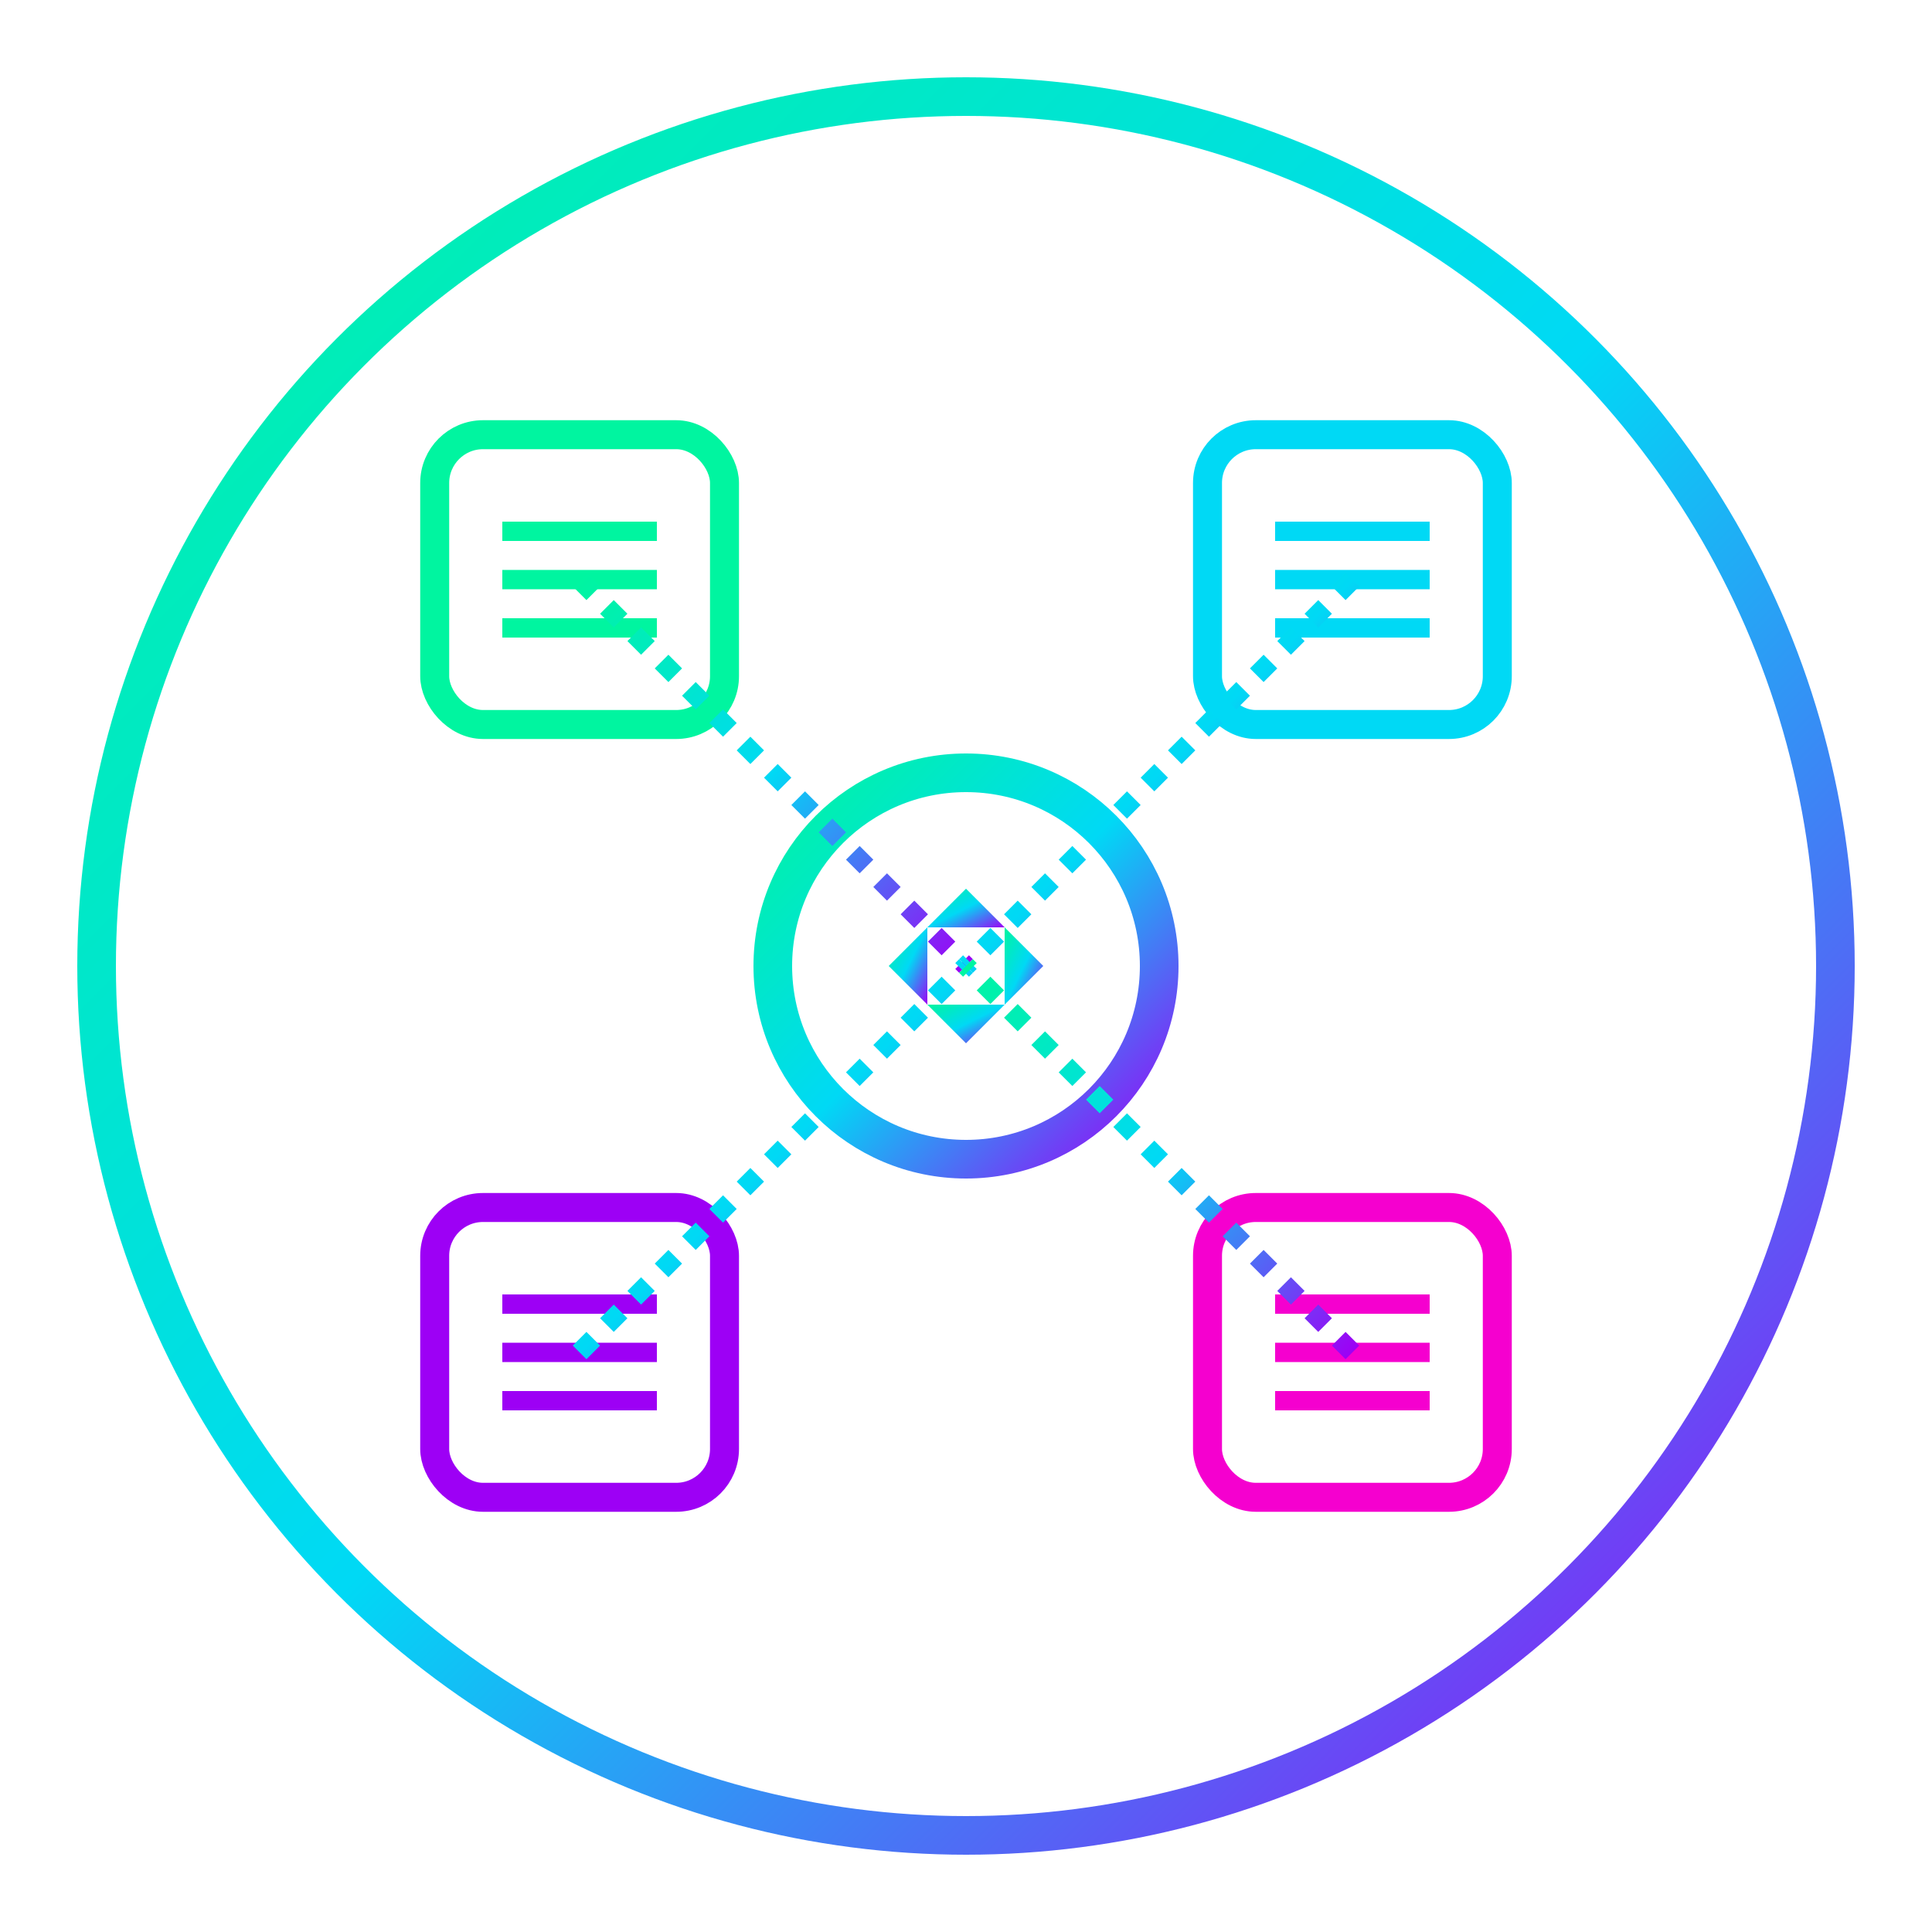 <?xml version="1.0" encoding="UTF-8"?>
<svg width="200" height="200" viewBox="0 0 200 200" xmlns="http://www.w3.org/2000/svg">
  <defs>
    <linearGradient id="mainGradient" x1="0%" y1="0%" x2="100%" y2="100%">
      <stop offset="0%" style="stop-color:#00F5A0"/>
      <stop offset="50%" style="stop-color:#00D9F5"/>
      <stop offset="100%" style="stop-color:#9D00F5"/>
    </linearGradient>
    
    <filter id="glow">
      <feGaussianBlur stdDeviation="2" result="coloredBlur"/>
      <feMerge>
        <feMergeNode in="coloredBlur"/>
        <feMergeNode in="SourceGraphic"/>
      </feMerge>
    </filter>
  </defs>
  
  <!-- Main Circle -->
  <circle cx="100" cy="100" r="90" fill="none" stroke="url(#mainGradient)" stroke-width="4" filter="url(#glow)">
    <animate attributeName="stroke-dasharray" from="0 565.48" to="565.48 565.48" dur="2s" fill="freeze"/>
  </circle>
  
  <!-- Integration Symbol -->
  <g transform="translate(100,100)">
    <!-- Multiple Blog Icons Merging -->
    <g>
      <!-- Blog 1 -->
      <g transform="translate(-40,-40)">
        <rect x="-15" y="-15" width="30" height="30" rx="5" fill="none" stroke="#00F5A0" stroke-width="3">
          <animate attributeName="transform" values="translate(0,0);translate(20,20);translate(0,0)" dur="3s" repeatCount="indefinite"/>
        </rect>
        <line x1="-8" y1="-5" x2="8" y2="-5" stroke="#00F5A0" stroke-width="2"/>
        <line x1="-8" y1="0" x2="8" y2="0" stroke="#00F5A0" stroke-width="2"/>
        <line x1="-8" y1="5" x2="8" y2="5" stroke="#00F5A0" stroke-width="2"/>
      </g>
      
      <!-- Blog 2 -->
      <g transform="translate(40,-40)">
        <rect x="-15" y="-15" width="30" height="30" rx="5" fill="none" stroke="#00D9F5" stroke-width="3">
          <animate attributeName="transform" values="translate(0,0);translate(-20,20);translate(0,0)" dur="3s" repeatCount="indefinite"/>
        </rect>
        <line x1="-8" y1="-5" x2="8" y2="-5" stroke="#00D9F5" stroke-width="2"/>
        <line x1="-8" y1="0" x2="8" y2="0" stroke="#00D9F5" stroke-width="2"/>
        <line x1="-8" y1="5" x2="8" y2="5" stroke="#00D9F5" stroke-width="2"/>
      </g>
      
      <!-- Blog 3 -->
      <g transform="translate(-40,40)">
        <rect x="-15" y="-15" width="30" height="30" rx="5" fill="none" stroke="#9D00F5" stroke-width="3">
          <animate attributeName="transform" values="translate(0,0);translate(20,-20);translate(0,0)" dur="3s" repeatCount="indefinite"/>
        </rect>
        <line x1="-8" y1="-5" x2="8" y2="-5" stroke="#9D00F5" stroke-width="2"/>
        <line x1="-8" y1="0" x2="8" y2="0" stroke="#9D00F5" stroke-width="2"/>
        <line x1="-8" y1="5" x2="8" y2="5" stroke="#9D00F5" stroke-width="2"/>
      </g>
      
      <!-- Blog 4 -->
      <g transform="translate(40,40)">
        <rect x="-15" y="-15" width="30" height="30" rx="5" fill="none" stroke="#F500CF" stroke-width="3">
          <animate attributeName="transform" values="translate(0,0);translate(-20,-20);translate(0,0)" dur="3s" repeatCount="indefinite"/>
        </rect>
        <line x1="-8" y1="-5" x2="8" y2="-5" stroke="#F500CF" stroke-width="2"/>
        <line x1="-8" y1="0" x2="8" y2="0" stroke="#F500CF" stroke-width="2"/>
        <line x1="-8" y1="5" x2="8" y2="5" stroke="#F500CF" stroke-width="2"/>
      </g>
    </g>
    
    <!-- Central Integration Hub -->
    <circle r="20" fill="none" stroke="url(#mainGradient)" stroke-width="4" filter="url(#glow)">
      <animate attributeName="r" values="20;22;20" dur="2s" repeatCount="indefinite"/>
    </circle>
    
    <!-- Connection Lines -->
    <g>
      <line x1="-40" y1="-40" x2="0" y2="0" stroke="url(#mainGradient)" stroke-width="2" stroke-dasharray="2,2">
        <animate attributeName="stroke-dashoffset" values="0;-20" dur="1s" repeatCount="indefinite"/>
      </line>
      <line x1="40" y1="-40" x2="0" y2="0" stroke="url(#mainGradient)" stroke-width="2" stroke-dasharray="2,2">
        <animate attributeName="stroke-dashoffset" values="0;-20" dur="1s" repeatCount="indefinite"/>
      </line>
      <line x1="-40" y1="40" x2="0" y2="0" stroke="url(#mainGradient)" stroke-width="2" stroke-dasharray="2,2">
        <animate attributeName="stroke-dashoffset" values="0;-20" dur="1s" repeatCount="indefinite"/>
      </line>
      <line x1="40" y1="40" x2="0" y2="0" stroke="url(#mainGradient)" stroke-width="2" stroke-dasharray="2,2">
        <animate attributeName="stroke-dashoffset" values="0;-20" dur="1s" repeatCount="indefinite"/>
      </line>
    </g>
    
    <!-- Integration Arrows -->
    <g>
      <path d="M0,-8 L4,-4 L-4,-4 Z" fill="url(#mainGradient)">
        <animateTransform attributeName="transform" type="rotate" values="0 0 0;360 0 0" dur="3s" repeatCount="indefinite"/>
      </path>
      <path d="M8,0 L4,4 L4,-4 Z" fill="url(#mainGradient)">
        <animateTransform attributeName="transform" type="rotate" values="0 0 0;360 0 0" dur="3s" repeatCount="indefinite"/>
      </path>
      <path d="M0,8 L-4,4 L4,4 Z" fill="url(#mainGradient)">
        <animateTransform attributeName="transform" type="rotate" values="0 0 0;360 0 0" dur="3s" repeatCount="indefinite"/>
      </path>
      <path d="M-8,0 L-4,-4 L-4,4 Z" fill="url(#mainGradient)">
        <animateTransform attributeName="transform" type="rotate" values="0 0 0;360 0 0" dur="3s" repeatCount="indefinite"/>
      </path>
    </g>
  </g>
</svg>
